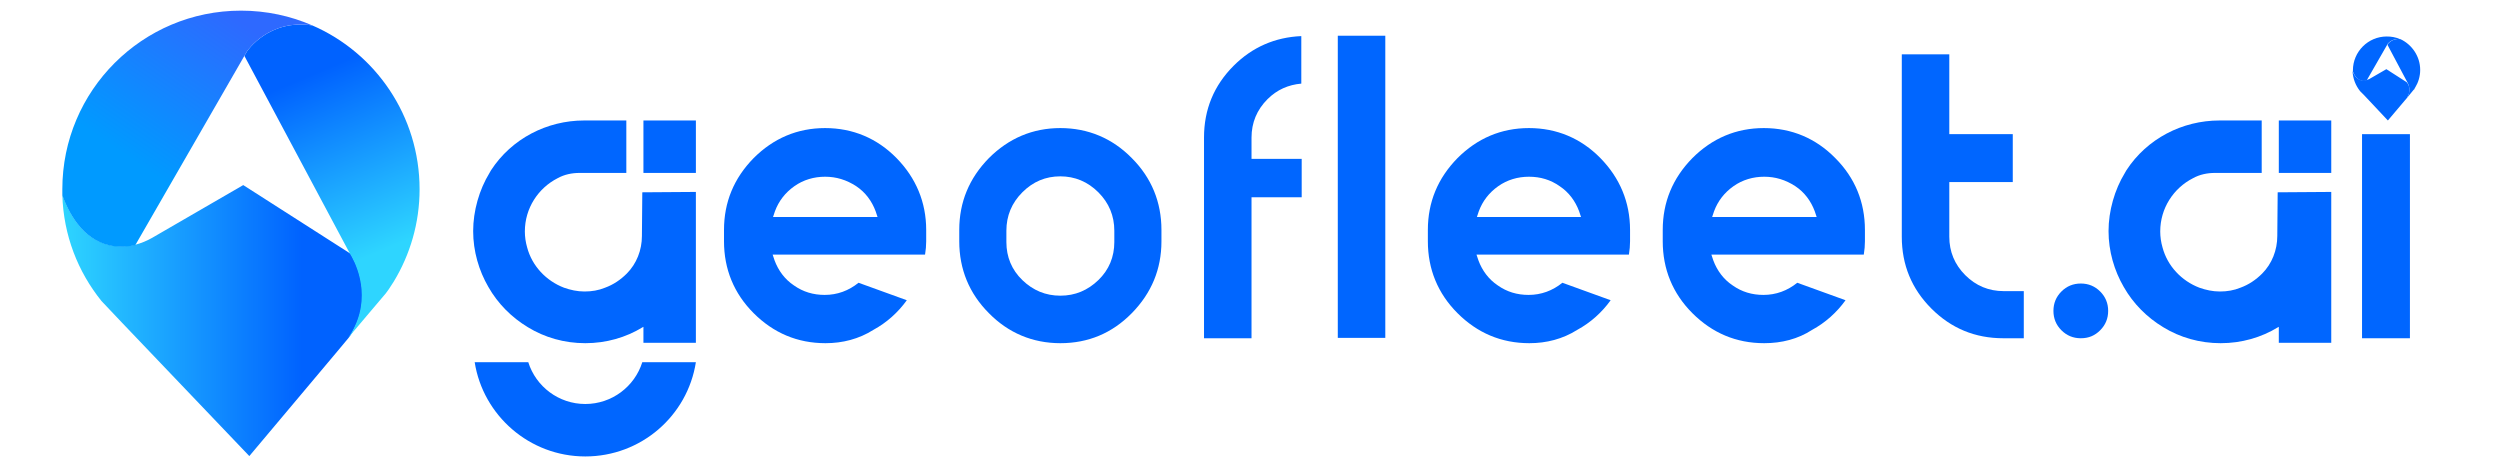 <?xml version="1.0" encoding="utf-8"?>
<!-- Generator: Adobe Illustrator 27.5.0, SVG Export Plug-In . SVG Version: 6.00 Build 0)  -->
<svg version="1.1" id="Layer_1" xmlns="http://www.w3.org/2000/svg" xmlns:xlink="http://www.w3.org/1999/xlink" x="0px" y="0px"
	 viewBox="0 0 657.8 124.5" style="enable-background:new 0 0 657.8 124.5;" xml:space="preserve">
<style type="text/css">
	.st0{fill:#0066FF;}
	.st1{fill:url(#SVGID_1_);}
	.st2{fill:url(#SVGID_00000048493651501901839010000010713089086462063801_);}
	.st3{fill:url(#SVGID_00000097491057545765700280000000098849181896301724_);}
</style>
<path class="st0" d="M183.1,95.3c-2.2,14.1-14.4,24.8-29.1,24.8c-14.7,0-26.9-10.8-29.1-24.8H139c2,6.4,8,11,15,11c7,0,13-4.6,15-11
	H183.1L183.1,95.3z"/>
<path class="st0" d="M183.1,50.5v39.7h-13.8v-4.2c-0.1,0-0.1,0.1-0.2,0.1c-4.4,2.7-9.6,4.2-15.1,4.2s-10.7-1.5-15.1-4.2
	c-4.3-2.6-7.9-6.2-10.4-10.6c-2.5-4.3-4-9.4-4-14.7s1.6-10.9,4.3-15.3c0.1-0.2,0.3-0.5,0.4-0.7c5.4-8.3,14.7-13.1,24.5-13.1h11.1
	v13.8h-12.3c-2,0-4,0.4-5.8,1.4c-5.1,2.6-8.6,7.9-8.6,14c0,1.4,0.2,2.8,0.6,4.2c1.3,4.9,5,8.8,9.7,10.6c1.7,0.6,3.5,1,5.4,1
	s3.7-0.3,5.4-1c2.2-0.8,4.1-2.1,5.7-3.7c2.6-2.6,4-6.2,4-9.9l0.1-11.5L183.1,50.5L183.1,50.5z"/>
<rect x="169.3" y="31.7" class="st0" width="13.8" height="13.8"/>
<path class="st0" d="M613.4,50.5v39.7h-13.8v-4.2c-0.1,0-0.1,0.1-0.2,0.1c-4.4,2.7-9.6,4.2-15.1,4.2c-5.5,0-10.7-1.5-15.1-4.2
	c-4.3-2.6-7.9-6.2-10.4-10.6c-2.5-4.3-4-9.4-4-14.7s1.6-10.9,4.3-15.3c0.1-0.2,0.3-0.5,0.4-0.7c5.4-8.3,14.7-13.1,24.5-13.1h11.1
	v13.8h-12.3c-2,0-4,0.4-5.8,1.4c-5.1,2.6-8.6,7.9-8.6,14c0,1.4,0.2,2.8,0.6,4.2c1.3,4.9,5,8.8,9.7,10.6c1.7,0.6,3.5,1,5.4,1
	c1.9,0,3.7-0.3,5.4-1c2.2-0.8,4.1-2.1,5.7-3.7c2.6-2.6,4-6.2,4-9.9l0.1-11.5L613.4,50.5L613.4,50.5z"/>
<rect x="599.6" y="31.7" class="st0" width="13.8" height="13.8"/>
<path class="st0" d="M217.2,90.3c-7.4,0-13.7-2.7-18.9-7.9s-7.8-11.6-7.8-18.9v-3c0-7.3,2.6-13.6,7.8-18.9
	c5.2-5.2,11.5-7.9,18.8-7.9s13.7,2.7,18.8,7.9s7.8,11.6,7.8,18.9v3c0,1.1-0.1,2.3-0.3,3.5h-40.1l0.5,1.5c1,2.7,2.7,5,5.1,6.6
	c2.4,1.7,5.1,2.5,8.1,2.5c3.3,0,6.3-1.1,8.9-3.2l12.7,4.6c-2.3,3.2-5.3,5.9-8.8,7.8C226,89.2,221.7,90.3,217.2,90.3L217.2,90.3z
	 M217.1,46.5c-2.9,0-5.7,0.8-8.1,2.5c-2.4,1.7-4.1,3.9-5.1,6.6l-0.5,1.5h27.5l-0.5-1.5c-1-2.7-2.7-5-5.1-6.6
	C222.7,47.3,220,46.5,217.1,46.5L217.1,46.5z"/>
<path class="st0" d="M279,90.3c-7.3,0-13.7-2.7-18.8-7.9c-5.2-5.2-7.8-11.6-7.8-18.9v-3c0-7.3,2.6-13.6,7.8-18.9
	c5.2-5.2,11.5-7.9,18.8-7.9s13.7,2.7,18.8,7.9c5.2,5.2,7.8,11.6,7.8,18.9v3c0,7.3-2.6,13.6-7.8,18.9C292.6,87.7,286.3,90.3,279,90.3
	z M279,46.4c-3.9,0-7.2,1.4-10,4.2c-2.8,2.8-4.2,6.2-4.2,10.1v3c0,3.9,1.4,7.3,4.2,10c2.8,2.7,6.1,4.1,10,4.1s7.2-1.4,10-4.1
	c2.8-2.7,4.2-6.1,4.2-10v-3c0-3.9-1.4-7.3-4.2-10.1C286.2,47.8,282.8,46.4,279,46.4L279,46.4z"/>
<path class="st0" d="M316.8,89V36.2c0-7.4,2.6-13.7,7.8-18.9c4.9-4.9,10.9-7.5,17.8-7.8V22c-3.4,0.3-6.4,1.6-8.9,4.1
	c-2.8,2.8-4.2,6.2-4.2,10.1v5.6h13.2v10.1h-13.2V89L316.8,89L316.8,89z"/>
<rect x="352" y="9.4" class="st0" width="12.5" height="79.5"/>
<path class="st0" d="M402.4,90.3c-7.4,0-13.7-2.7-18.9-7.9s-7.8-11.6-7.8-18.9v-3c0-7.3,2.6-13.6,7.8-18.9
	c5.2-5.2,11.5-7.9,18.8-7.9s13.7,2.7,18.8,7.9s7.8,11.6,7.8,18.9v3c0,1.1-0.1,2.3-0.3,3.5h-40.1l0.5,1.5c1,2.7,2.7,5,5.1,6.6
	c2.4,1.7,5.1,2.5,8.1,2.5c3.3,0,6.3-1.1,8.9-3.2l12.7,4.6c-2.3,3.2-5.3,5.9-8.8,7.8C411.2,89.2,406.9,90.3,402.4,90.3L402.4,90.3z
	 M402.3,46.5c-2.9,0-5.7,0.8-8.1,2.5c-2.4,1.7-4.1,3.9-5.1,6.6l-0.5,1.5H416l-0.5-1.5c-1-2.7-2.7-5-5.1-6.6
	C408,47.3,405.3,46.5,402.3,46.5L402.3,46.5z"/>
<path class="st0" d="M464.2,90.3c-7.4,0-13.7-2.7-18.9-7.9s-7.8-11.6-7.8-18.9v-3c0-7.3,2.6-13.6,7.8-18.9
	c5.2-5.2,11.5-7.9,18.8-7.9s13.7,2.7,18.8,7.9c5.2,5.2,7.8,11.6,7.8,18.9v3c0,1.1-0.1,2.3-0.3,3.5h-40.1l0.5,1.5
	c1,2.7,2.7,5,5.1,6.6c2.4,1.7,5.1,2.5,8.1,2.5c3.3,0,6.3-1.1,8.9-3.2l12.7,4.6c-2.3,3.2-5.3,5.9-8.8,7.8
	C473.1,89.2,468.8,90.3,464.2,90.3L464.2,90.3z M464.2,46.5c-2.9,0-5.7,0.8-8.1,2.5c-2.4,1.7-4.1,3.9-5.1,6.6l-0.5,1.5h27.5
	l-0.5-1.5c-1-2.7-2.7-5-5.1-6.6C469.8,47.3,467.1,46.5,464.2,46.5z"/>
<path class="st0" d="M527.1,89c-7.4,0-13.7-2.6-18.9-7.8c-5.2-5.2-7.8-11.5-7.8-18.9v-48h12.5v21h16.7v12.6h-16.7v14.4
	c0,3.9,1.4,7.3,4.2,10.1c2.8,2.8,6.2,4.2,10.1,4.2h5.3V89L527.1,89L527.1,89z"/>
<path class="st0" d="M547.5,89c-2,0-3.7-0.7-5.1-2.1s-2.1-3.1-2.1-5.1s0.7-3.7,2.1-5.1s3.1-2.1,5.1-2.1c2,0,3.7,0.7,5.1,2.1
	s2.1,3.1,2.1,5.1s-0.7,3.7-2.1,5.1S549.6,89,547.5,89z"/>
<rect x="621.5" y="35.3" class="st0" width="12.6" height="53.7"/>
<g>
	
		<linearGradient id="SVGID_1_" gradientUnits="userSpaceOnUse" x1="16.443" y1="41.567" x2="95.378" y2="41.567" gradientTransform="matrix(1 0 0 -1 0 126)">
		<stop  offset="0" style="stop-color:#2ED5FF"/>
		<stop  offset="0.8" style="stop-color:#0062FF"/>
	</linearGradient>
	<path class="st1" d="M93.5,85.9c-0.5,1-1,2-1.7,2.9c0,0,0,0,0,0l-3,3.6l-23.2,27.6L32,84.8h0v0l-5.3-5.6
		c-6.2-7.7-10-17.3-10.3-27.9c2.1,5.8,6.1,12.4,13.7,13.4c1.8,0.2,3.7,0.1,5.5-0.3l0,0c1.5-0.4,3-1,4.4-1.8l24-13.9l28.3,18.1
		C93.1,68.2,98,76.5,93.5,85.9L93.5,85.9z"/>
	
		<linearGradient id="SVGID_00000084520721488210946860000003833502677138225074_" gradientUnits="userSpaceOnUse" x1="82.04" y1="106.441" x2="101.553" y2="60.389" gradientTransform="matrix(1 0 0 -1 0 126)">
		<stop  offset="0" style="stop-color:#0062FF"/>
		<stop  offset="1" style="stop-color:#2ED5FF"/>
	</linearGradient>
	<path style="fill:url(#SVGID_00000084520721488210946860000003833502677138225074_);" d="M110.4,49.8c0,8.9-2.5,17.2-6.8,24.3
		c-0.3,0.5-0.9,1.4-1.3,2c-0.3,0.4-0.5,0.7-0.8,1.1l-5,5.9l0,0l-4.9,5.8c0.7-1,1.3-2,1.7-2.9c4.5-9.4-0.3-17.8-1.2-19.2
		c-0.1-0.1-0.1-0.2-0.1-0.2L64.3,14.7l0.7-1.2c0,0,5.7-8.6,17.2-6.8C98.8,13.9,110.4,30.5,110.4,49.8z"/>
	
		<linearGradient id="SVGID_00000052091605677089023830000016658832097668038811_" gradientUnits="userSpaceOnUse" x1="28.195" y1="74.222" x2="60.987" y2="122.104" gradientTransform="matrix(1 0 0 -1 0 126)">
		<stop  offset="0.2" style="stop-color:#009AFF"/>
		<stop  offset="1" style="stop-color:#2E69FF"/>
	</linearGradient>
	<path style="fill:url(#SVGID_00000052091605677089023830000016658832097668038811_);" d="M82.2,6.7C70.7,4.9,65,13.5,65,13.5
		l-0.7,1.2L35.6,64.5l0,0c-1.8,0.4-3.6,0.5-5.5,0.3c-7.5-1-11.6-7.6-13.7-13.4c0-0.5,0-1,0-1.6c0-26,21.1-47,47-47
		C70.1,2.8,76.5,4.2,82.2,6.7z"/>
</g>
<g>
	<path class="st0" d="M633.6,25.2c-0.1,0.2-0.2,0.4-0.3,0.6l0,0l-0.6,0.7l-4.4,5.2l-6.3-6.7l0,0l0,0l-1-1c-1.2-1.5-1.9-3.3-2-5.3
		c0.4,1.1,1.2,2.3,2.6,2.5c0.3,0,0.7,0,1-0.1l0,0c0.3-0.1,0.6-0.2,0.8-0.3l4.5-2.6l5.3,3.4C633.6,21.9,634.5,23.5,633.6,25.2
		L633.6,25.2z"/>
	<path class="st0" d="M636.8,18.4c0,1.7-0.5,3.3-1.3,4.6c-0.1,0.1-0.2,0.3-0.2,0.4c0,0.1-0.1,0.1-0.2,0.2l-0.9,1.1l0,0l-0.9,1.1
		c0.1-0.2,0.2-0.4,0.3-0.6c0.9-1.8-0.1-3.4-0.2-3.6c0,0,0,0,0,0l-5.2-9.8l0.1-0.2c0,0,1.1-1.6,3.3-1.3
		C634.6,11.7,636.8,14.8,636.8,18.4L636.8,18.4z"/>
	<path class="st0" d="M631.5,10.3c-2.2-0.3-3.3,1.3-3.3,1.3l-0.1,0.2l-5.4,9.4l0,0c-0.3,0.1-0.7,0.1-1,0.1c-1.4-0.2-2.2-1.4-2.6-2.5
		c0-0.1,0-0.2,0-0.3c0-4.9,4-8.9,8.9-8.9C629.2,9.6,630.4,9.8,631.5,10.3L631.5,10.3z"/>
</g>
</svg>
